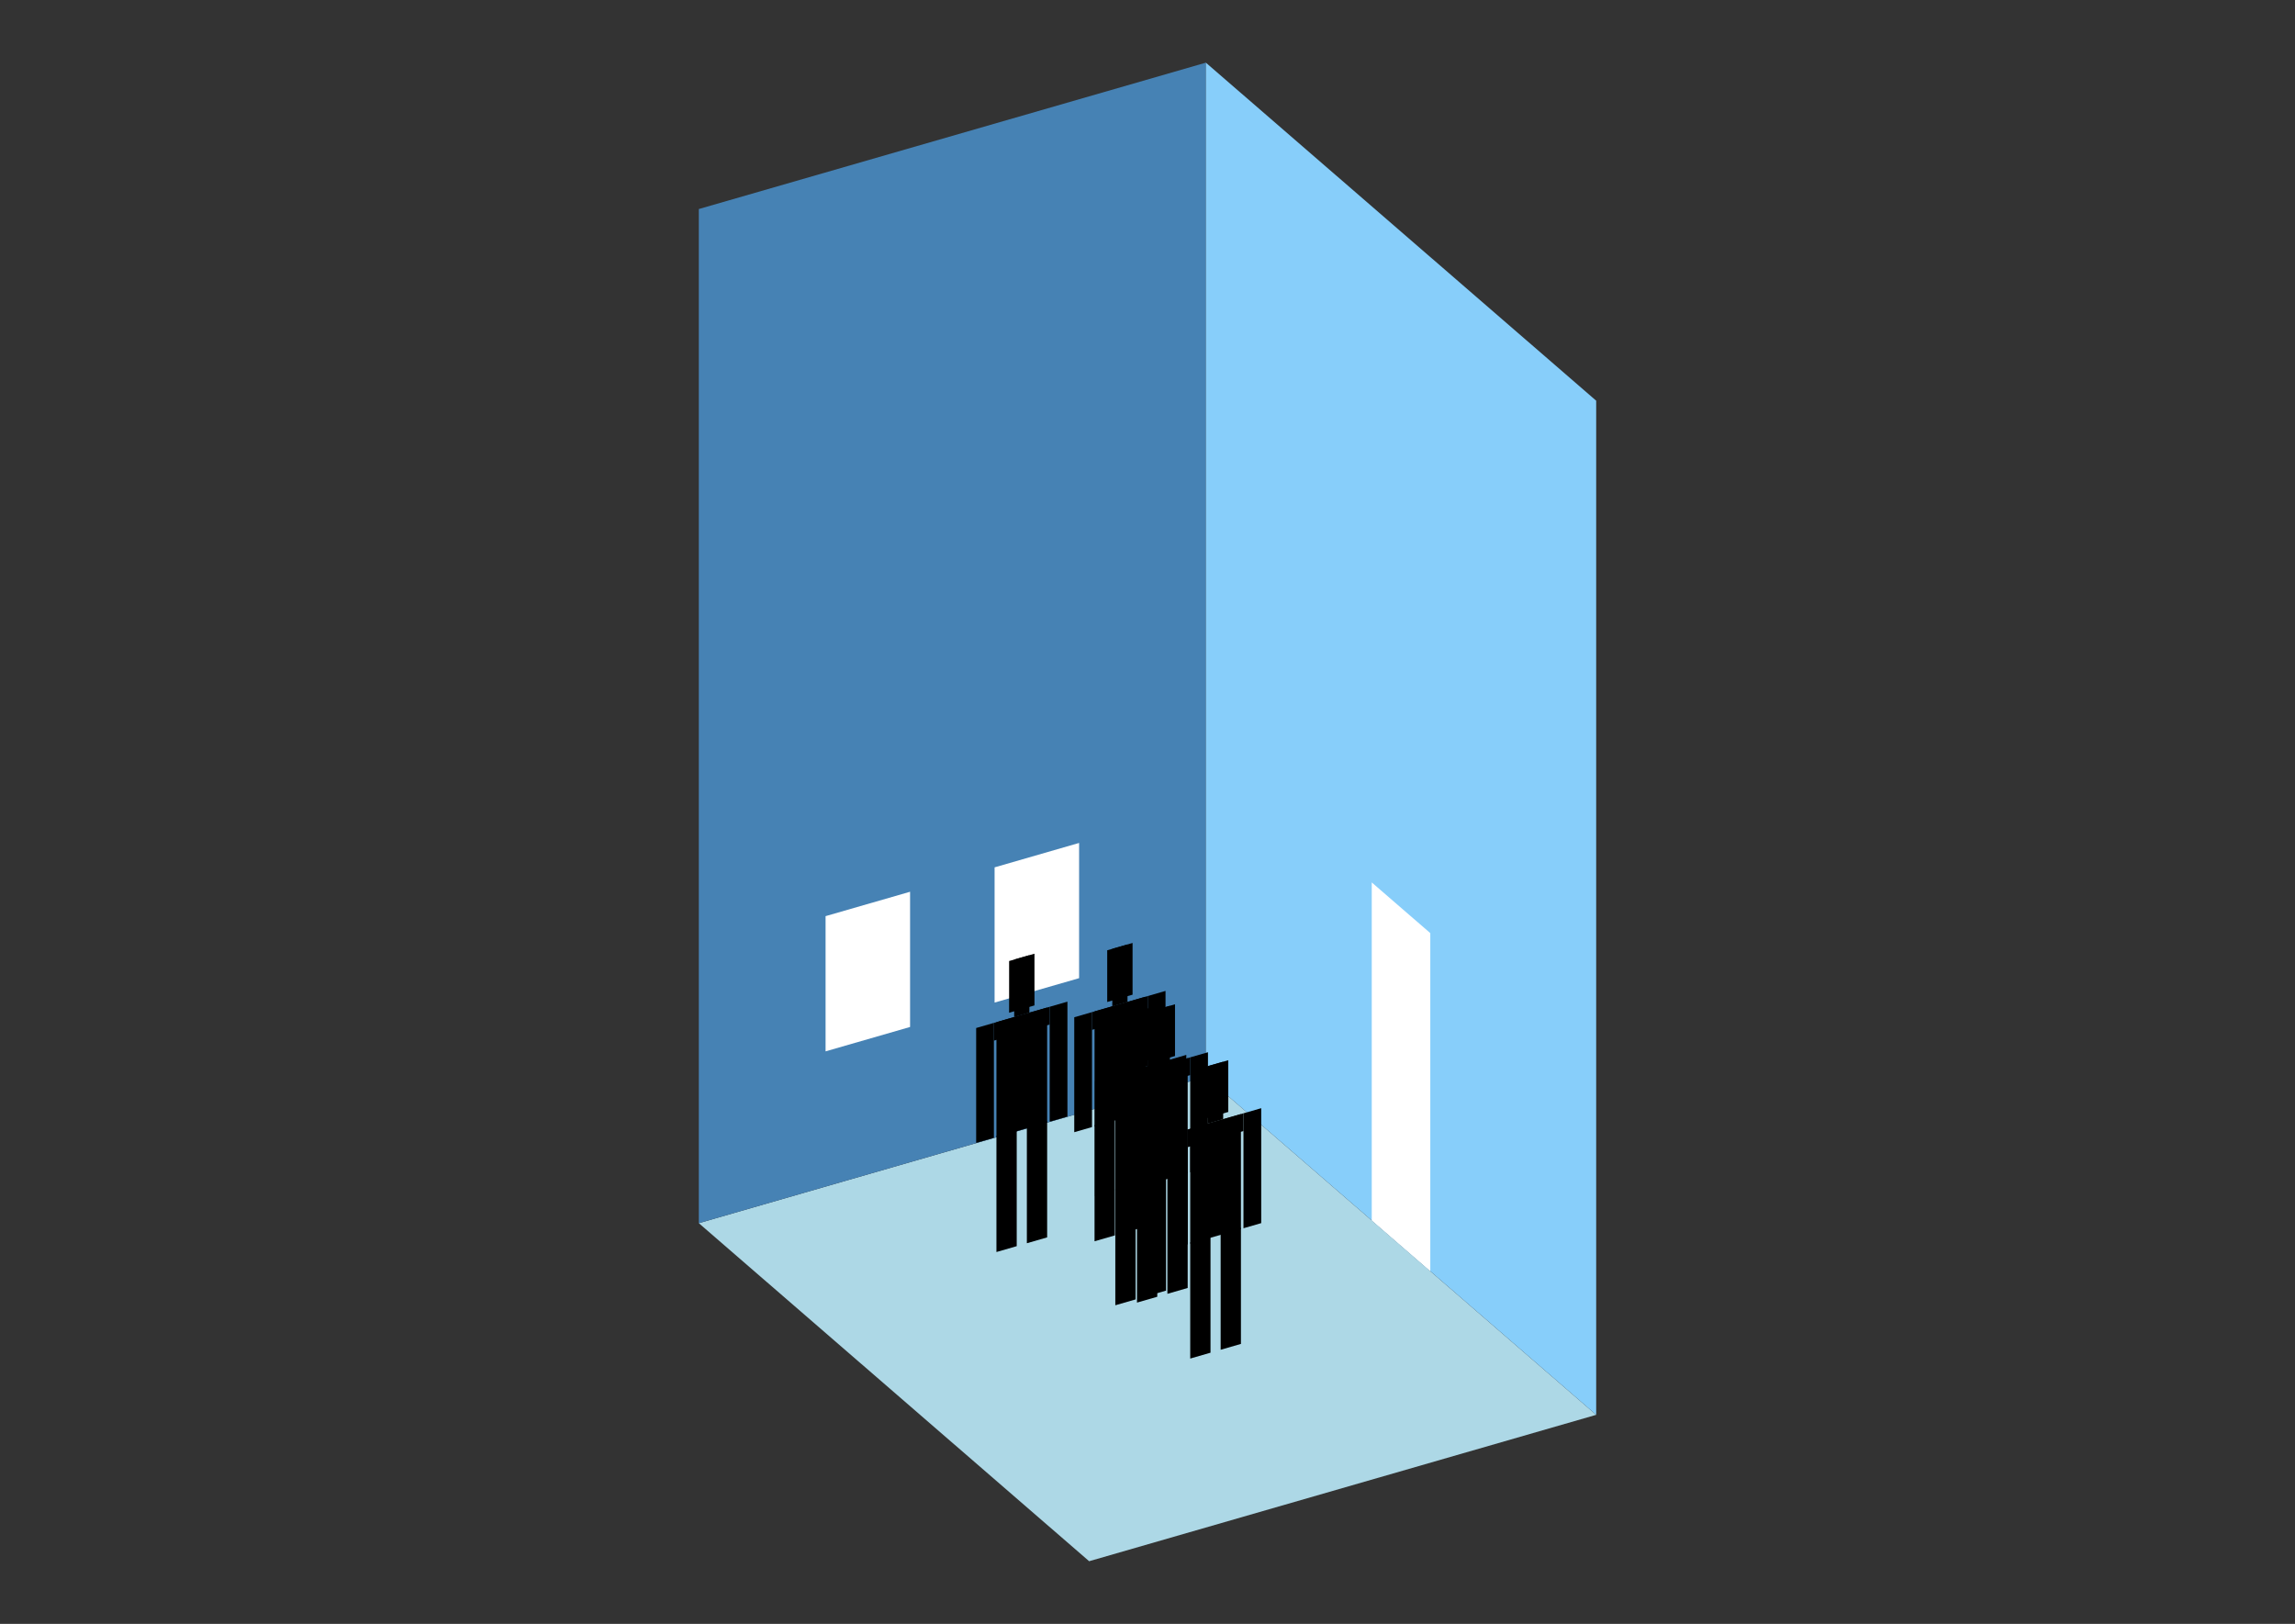 <?xml version="1.0" encoding="UTF-8"?>
<svg
  xmlns="http://www.w3.org/2000/svg"
  width="848"
  height="600"
  style="background-color:white"
>
  <rect width="100%" height="100%" fill="#333333" stroke="none"/>
  <polygon fill="lightblue" points="402.436,576.847 258.211,451.945 445.564,397.86 589.789,522.763" />
  <polygon fill="steelblue" points="258.211,451.945 258.211,77.237 445.564,23.153 445.564,397.86" />
  <polygon fill="lightskyblue" points="589.789,522.763 589.789,148.055 445.564,23.153 445.564,397.86" />
  <polygon fill="white" points="528.494,469.679 528.494,344.777 506.86,326.041 506.86,450.944" />
  <polygon fill="white" points="305.049,388.463 305.049,338.502 336.275,329.488 336.275,379.449" />
  <polygon fill="white" points="367.5,370.434 367.5,320.473 398.726,311.459 398.726,361.42" />
  <polygon fill="hsl(360.0,50.0%,70.602%)" points="368.185,462.603 368.185,419.711 375.679,417.548 375.679,460.439" />
  <polygon fill="hsl(360.0,50.0%,70.602%)" points="386.92,457.194 386.92,414.303 379.426,416.466 379.426,459.358" />
  <polygon fill="hsl(360.0,50.0%,70.602%)" points="360.691,422.299 360.691,379.832 367.248,377.939 367.248,420.406" />
  <polygon fill="hsl(360.0,50.0%,70.602%)" points="387.857,414.457 387.857,371.99 394.414,370.097 394.414,412.564" />
  <polygon fill="hsl(360.0,50.0%,70.602%)" points="367.248,384.497 367.248,377.939 387.857,371.99 387.857,378.548" />
  <polygon fill="hsl(360.0,50.0%,70.602%)" points="368.185,420.136 368.185,377.669 386.92,372.261 386.92,414.727" />
  <polygon fill="hsl(360.0,50.0%,70.602%)" points="372.869,374.194 372.869,355.084 382.236,352.379 382.236,371.489" />
  <polygon fill="hsl(360.0,50.0%,70.602%)" points="374.742,375.776 374.742,354.543 380.363,352.92 380.363,374.154" />
  <polygon fill="hsl(360.0,50.0%,68.652%)" points="404.432,458.633 404.432,415.742 411.926,413.578 411.926,456.47" />
  <polygon fill="hsl(360.0,50.0%,68.652%)" points="423.167,453.225 423.167,410.333 415.673,412.497 415.673,455.388" />
  <polygon fill="hsl(360.0,50.0%,68.652%)" points="396.937,418.33 396.937,375.863 403.495,373.97 403.495,416.437" />
  <polygon fill="hsl(360.0,50.0%,68.652%)" points="424.104,410.487 424.104,368.021 430.661,366.128 430.661,408.595" />
  <polygon fill="hsl(360.0,50.0%,68.652%)" points="403.495,380.527 403.495,373.97 424.104,368.021 424.104,374.578" />
  <polygon fill="hsl(360.0,50.0%,68.652%)" points="404.432,416.166 404.432,373.699 423.167,368.291 423.167,410.758" />
  <polygon fill="hsl(360.0,50.0%,68.652%)" points="409.115,370.224 409.115,351.114 418.483,348.41 418.483,367.52" />
  <polygon fill="hsl(360.0,50.0%,68.652%)" points="410.989,371.807 410.989,350.573 416.61,348.951 416.61,370.184" />
  <polygon fill="hsl(360.0,50.0%,60.889%)" points="412.111,482.272 412.111,439.381 419.605,437.218 419.605,480.109" />
  <polygon fill="hsl(360.0,50.0%,60.889%)" points="430.847,476.864 430.847,433.972 423.353,436.136 423.353,479.027" />
  <polygon fill="hsl(360.0,50.0%,60.889%)" points="404.617,441.969 404.617,399.502 411.175,397.609 411.175,440.076" />
  <polygon fill="hsl(360.0,50.0%,60.889%)" points="431.783,434.127 431.783,391.66 438.341,389.767 438.341,432.234" />
  <polygon fill="hsl(360.0,50.0%,60.889%)" points="411.175,404.167 411.175,397.609 431.783,391.66 431.783,398.217" />
  <polygon fill="hsl(360.0,50.0%,60.889%)" points="412.111,439.806 412.111,397.339 430.847,391.93 430.847,434.397" />
  <polygon fill="hsl(360.0,50.0%,60.889%)" points="416.795,393.863 416.795,374.753 426.163,372.049 426.163,391.159" />
  <polygon fill="hsl(360.0,50.0%,60.889%)" points="418.669,395.446 418.669,374.212 424.289,372.59 424.289,393.823" />
  <polygon fill="hsl(360.0,50.0%,60.49%)" points="420.116,481.292 420.116,438.4 427.61,436.237 427.61,479.129" />
  <polygon fill="hsl(360.0,50.0%,60.49%)" points="438.851,475.883 438.851,432.992 431.357,435.155 431.357,478.047" />
  <polygon fill="hsl(360.0,50.0%,60.49%)" points="412.622,440.988 412.622,398.522 419.179,396.629 419.179,439.095" />
  <polygon fill="hsl(360.0,50.0%,60.49%)" points="439.788,433.146 439.788,390.679 446.345,388.786 446.345,431.253" />
  <polygon fill="hsl(360.0,50.0%,60.49%)" points="419.179,403.186 419.179,396.629 439.788,390.679 439.788,397.237" />
  <polygon fill="hsl(360.0,50.0%,60.49%)" points="420.116,438.825 420.116,396.358 438.851,390.95 438.851,433.417" />
  <polygon fill="hsl(360.0,50.0%,60.49%)" points="424.8,392.883 424.8,373.773 434.167,371.068 434.167,390.179" />
  <polygon fill="hsl(360.0,50.0%,60.49%)" points="426.673,394.465 426.673,373.232 432.294,371.609 432.294,392.843" />
  <polygon fill="hsl(360.0,50.0%,52.578%)" points="439.787,501.966 439.787,459.074 447.281,456.911 447.281,499.803" />
  <polygon fill="hsl(360.0,50.0%,52.578%)" points="458.522,496.557 458.522,453.666 451.028,455.829 451.028,498.721" />
  <polygon fill="hsl(360.0,50.0%,52.578%)" points="432.293,461.662 432.293,419.196 438.85,417.303 438.85,459.769" />
  <polygon fill="hsl(360.0,50.0%,52.578%)" points="459.459,453.82 459.459,411.353 466.017,409.46 466.017,451.927" />
  <polygon fill="hsl(360.0,50.0%,52.578%)" points="438.85,423.86 438.85,417.303 459.459,411.353 459.459,417.911" />
  <polygon fill="hsl(360.0,50.0%,52.578%)" points="439.787,459.499 439.787,417.032 458.522,411.624 458.522,454.091" />
  <polygon fill="hsl(360.0,50.0%,52.578%)" points="444.471,413.557 444.471,394.447 453.839,391.742 453.839,410.853" />
  <polygon fill="hsl(360.0,50.0%,52.578%)" points="446.344,415.139 446.344,393.906 451.965,392.283 451.965,413.517" />
</svg>
